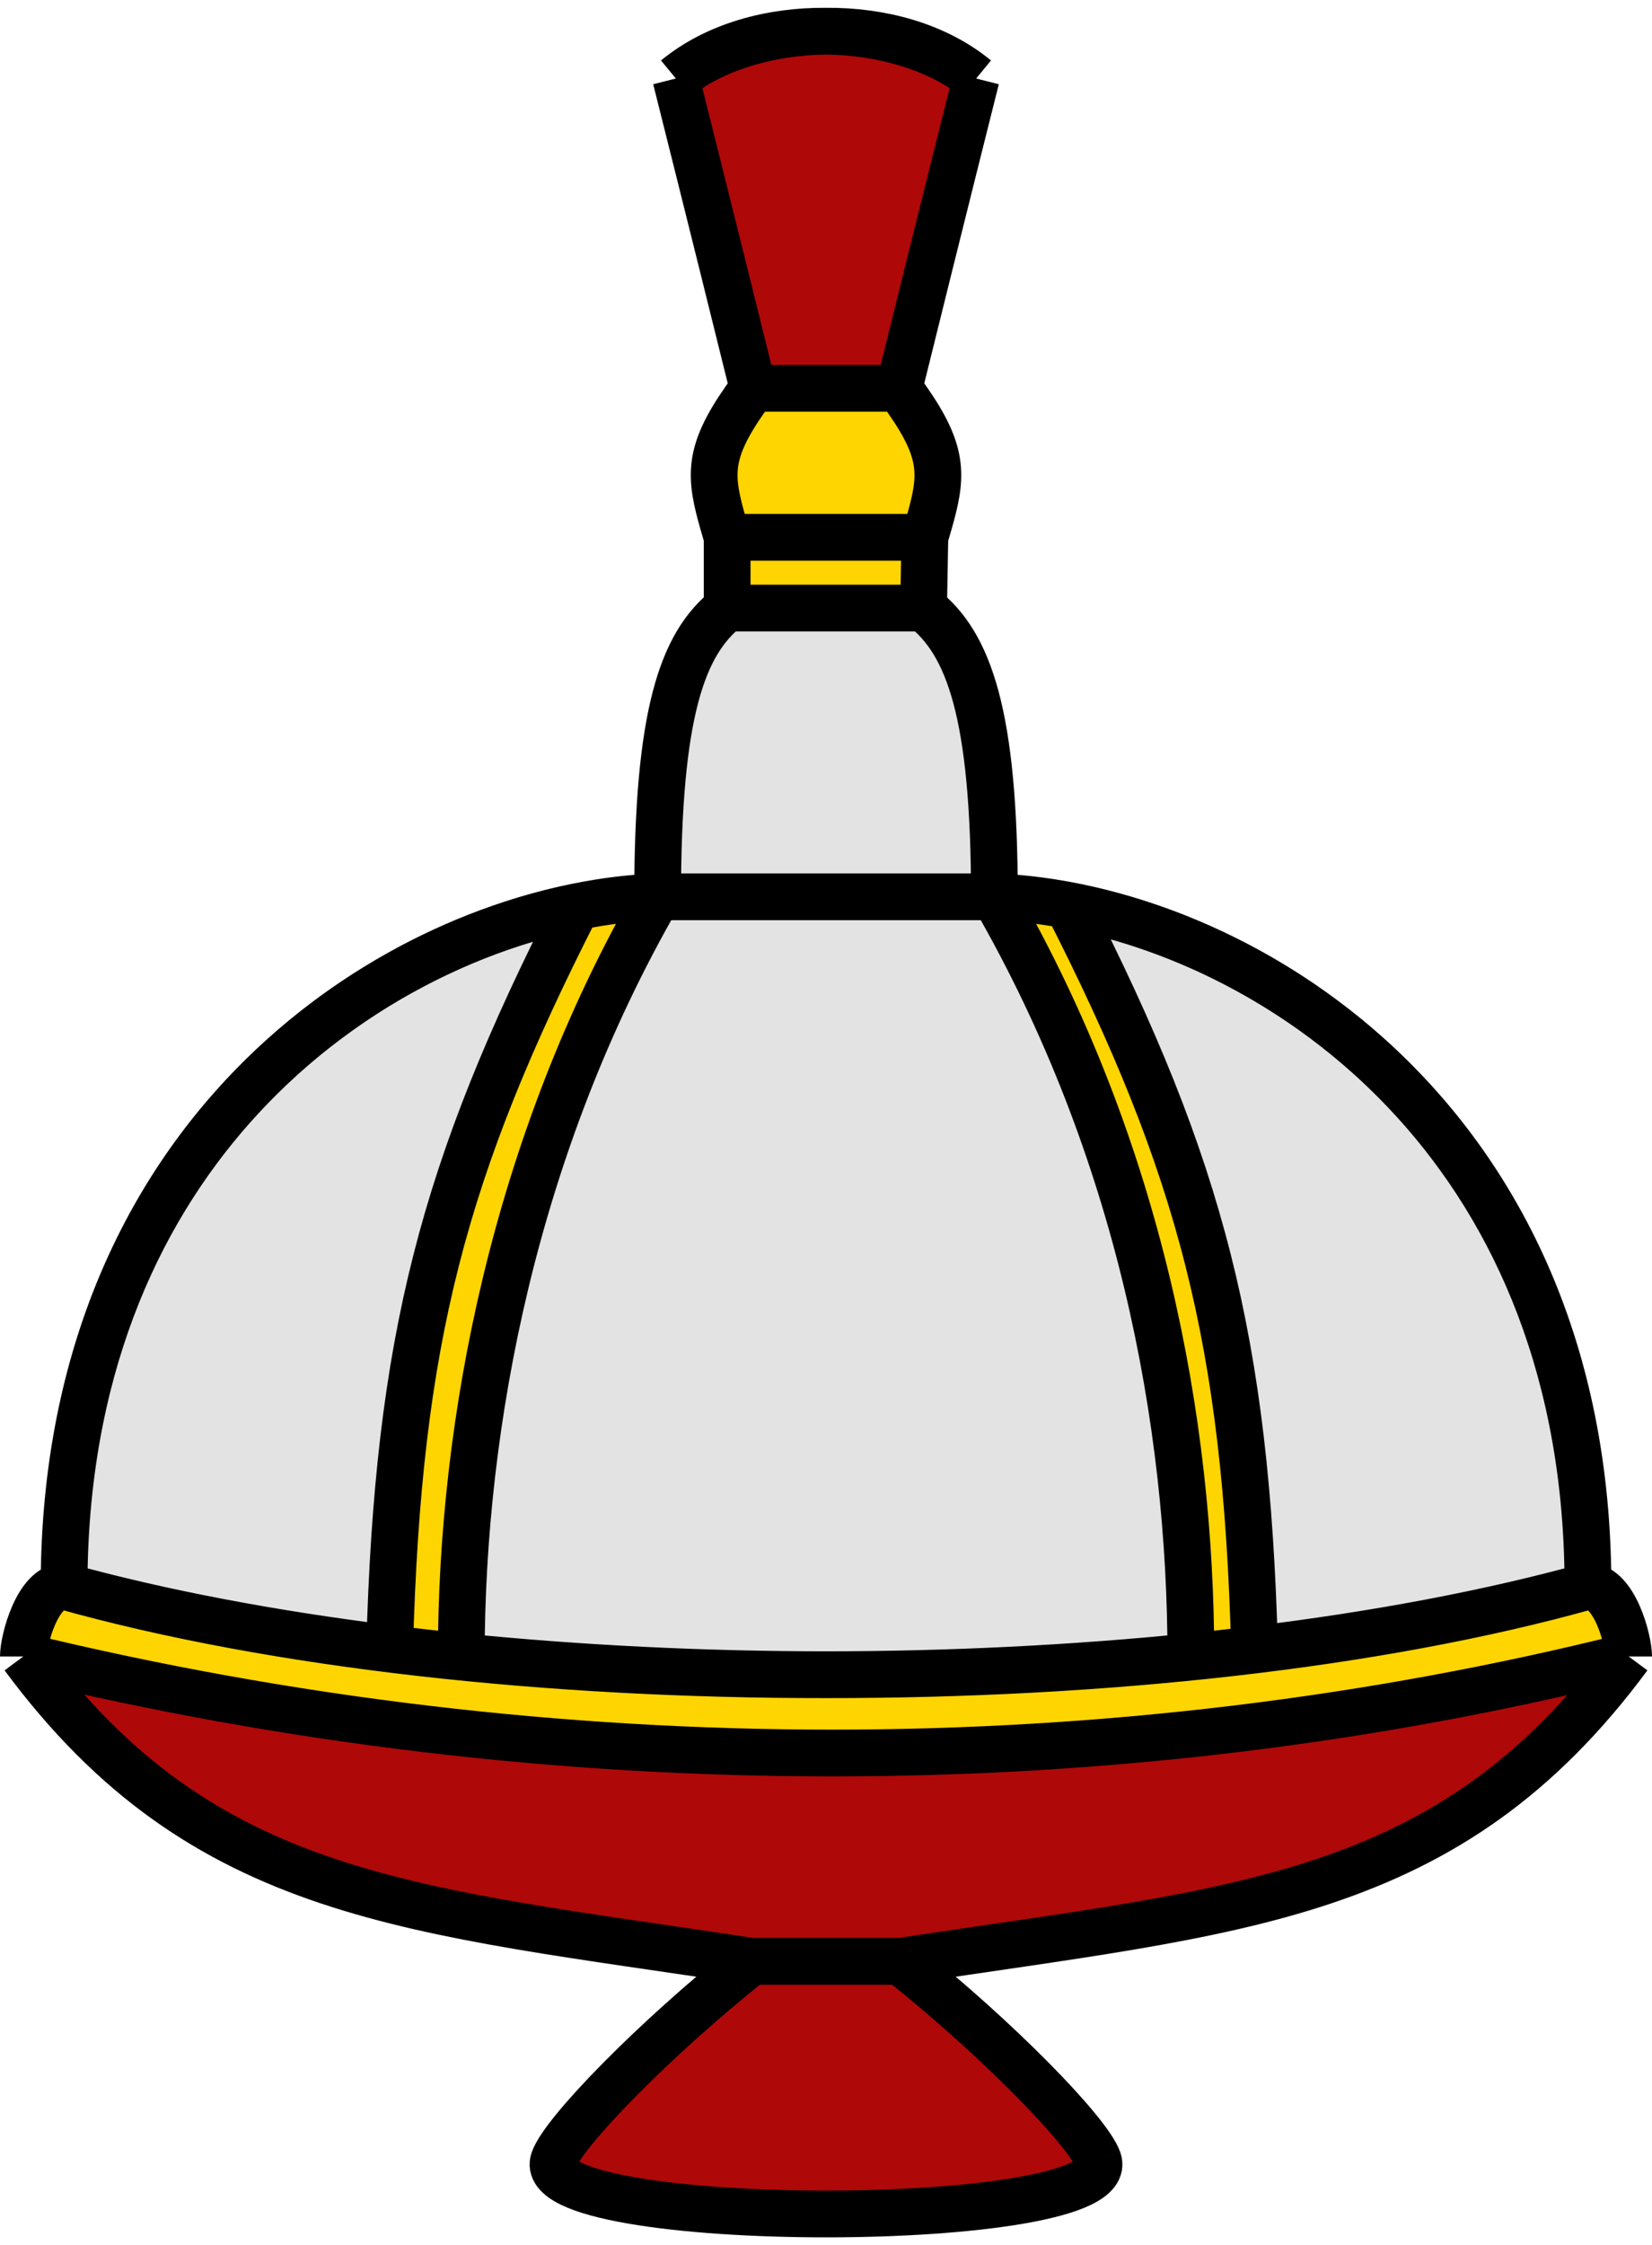 <svg width="106" height="144" viewBox="0 0 106 144" fill="none" xmlns="http://www.w3.org/2000/svg">
<path d="M57.682 24.904C60.383 13.975 62.634 5.036 62.634 5.036C60.281 3.135 56.673 2.034 53 2.001C49.328 2.034 45.721 3.135 43.367 5.036C43.367 5.036 45.618 13.975 48.319 24.904L57.682 24.904Z" fill="#AF0808"/>
<path d="M57.773 125.798L48.229 125.798C41.97 130.774 36.164 136.747 35.534 138.54C33.913 143.152 72.089 143.155 70.468 138.54C69.837 136.747 64.031 130.774 57.773 125.798Z" fill="#AF0808"/>
<path d="M57.773 125.798C79.561 122.469 92.886 121.932 104.5 106.242C71.5 114.5 35.534 114.5 1.5 106.242C13.114 121.932 26.44 122.469 48.229 125.798L57.773 125.798Z" fill="#AF0808"/>
<path d="M104.5 106.242C104.5 105.196 103.6 101.739 101.89 101.739C88.294 105.549 70.647 107.427 53.001 107.414C35.354 107.427 17.707 105.549 4.112 101.739C2.401 101.739 1.5 105.196 1.5 106.242C35.534 114.5 71.5 114.5 104.5 106.242Z" fill="#FFD501"/>
<path d="M59.732 33.117C60.528 30.203 60.485 28.686 57.682 24.904L48.319 24.904C45.516 28.686 45.474 30.203 46.27 33.118C46.383 33.534 46.514 33.978 46.657 34.462L46.657 34.463L59.344 34.463L59.345 34.462C59.487 33.978 59.618 33.533 59.732 33.117Z" fill="#FFD501"/>
<path d="M59.262 39L59.344 34.463L46.657 34.463V39L59.262 39Z" fill="#FFD501"/>
<path d="M68.5 58.059C66.884 57.755 65.31 57.577 63.805 57.521C73.162 73.76 76.407 91.261 76.411 106.254C77.787 106.115 79.15 105.963 80.499 105.799C79.964 86.007 77.08 74.898 68.5 58.059Z" fill="#FFD501"/>
<path d="M42.197 57.521C40.537 57.583 38.792 57.793 37 58.157C28.42 74.996 25.536 85.946 25.001 105.737C26.515 105.926 28.049 106.098 29.597 106.255C29.602 91.261 33.006 73.49 42.197 57.521Z" fill="#FFD501"/>
<path d="M101.89 101.739C101.89 74.369 83.419 60.862 68.5 58.059C77.08 74.898 79.964 86.007 80.499 105.799C88.242 104.856 95.512 103.501 101.89 101.739Z" fill="#D2D2D2" fill-opacity="0.62"/>
<path d="M63.805 57.521L42.197 57.521C33.006 73.49 29.602 91.261 29.597 106.255C37.154 107.02 45.077 107.408 53.001 107.414C60.927 107.408 68.853 107.02 76.411 106.254C76.407 91.261 73.162 73.76 63.805 57.521Z" fill="#D2D2D2" fill-opacity="0.62"/>
<path d="M37 58.157C22.172 61.165 4.112 74.675 4.112 101.739C10.352 103.463 17.445 104.797 25.001 105.737C25.536 85.946 28.42 74.996 37 58.157Z" fill="#D2D2D2" fill-opacity="0.62"/>
<path d="M63.805 57.521C63.805 45.729 62.143 41.282 59.262 39L46.657 39C43.776 41.282 42.197 45.729 42.197 57.521L63.805 57.521Z" fill="#D2D2D2" fill-opacity="0.62"/>
<path d="M62.634 5.036C62.634 5.036 60.383 13.975 57.682 24.904M62.634 5.036C60.281 3.135 56.673 2.034 53 2.001M62.634 5.036C60.045 2.904 56.493 1.969 53 2.001M57.682 24.904C60.485 28.686 60.528 30.203 59.732 33.117C59.618 33.533 59.487 33.978 59.345 34.462L59.344 34.463M57.682 24.904L48.319 24.904M59.344 34.463L59.262 39M59.344 34.463L46.657 34.463M59.262 39C62.143 41.282 63.805 45.729 63.805 57.521M59.262 39L46.657 39M63.805 57.521C79.201 58.098 101.89 71.404 101.89 101.739M63.805 57.521L42.197 57.521M63.805 57.521C65.31 57.577 66.884 57.755 68.5 58.059M63.805 57.521C73.162 73.76 76.407 91.261 76.411 106.254M101.89 101.739C103.6 101.739 104.5 105.196 104.5 106.242M101.89 101.739C88.294 105.549 70.647 107.427 53.001 107.414M101.89 101.739C95.512 103.501 88.242 104.856 80.499 105.799M101.89 101.739C101.89 74.369 83.419 60.862 68.5 58.059M104.5 106.242C92.886 121.932 79.561 122.469 57.773 125.798M104.5 106.242C71.5 114.5 35.534 114.5 1.5 106.242M57.773 125.798L48.229 125.798M57.773 125.798C64.031 130.774 69.837 136.747 70.468 138.54M48.319 24.904C45.618 13.975 43.367 5.036 43.367 5.036M48.319 24.904C45.516 28.686 45.474 30.203 46.27 33.118C46.383 33.534 46.514 33.978 46.657 34.462L46.657 34.463M46.657 39C43.776 41.282 42.197 45.729 42.197 57.521M46.657 39V34.463M42.197 57.521C26.8 58.098 4.112 71.404 4.112 101.739M42.197 57.521C40.537 57.583 38.792 57.793 37 58.157M42.197 57.521C33.006 73.49 29.602 91.261 29.597 106.255M4.112 101.739C2.401 101.739 1.5 105.196 1.5 106.242M4.112 101.739C17.707 105.549 35.354 107.427 53.001 107.414M4.112 101.739C10.352 103.463 17.445 104.797 25.001 105.737M4.112 101.739C4.112 74.675 22.172 61.165 37 58.157M48.229 125.798C26.44 122.469 13.114 121.932 1.5 106.242M48.229 125.798C41.97 130.774 36.164 136.747 35.534 138.54M43.367 5.036C45.956 2.904 49.508 1.969 53 2.001M43.367 5.036C45.721 3.135 49.328 2.034 53 2.001M35.534 138.54C33.913 143.152 72.089 143.155 70.468 138.54M35.534 138.54C33.912 143.155 72.088 143.152 70.468 138.54M76.411 106.284C76.411 106.274 76.411 106.264 76.411 106.254M29.597 106.284C29.597 106.275 29.597 106.265 29.597 106.255M37 58.157C28.42 74.996 25.536 85.946 25.001 105.737M25 105.768C25 105.758 25.001 105.748 25.001 105.737M68.5 58.059C77.08 74.898 79.964 86.007 80.499 105.799M80.5 105.83C80.5 105.82 80.499 105.809 80.499 105.799M53.001 107.414C60.927 107.408 68.853 107.02 76.411 106.254M53.001 107.414C45.077 107.408 37.154 107.02 29.597 106.255M76.411 106.254C77.787 106.115 79.15 105.963 80.499 105.799M25.001 105.737C26.515 105.926 28.049 106.098 29.597 106.255" stroke="black" stroke-width="3"/>
</svg>
